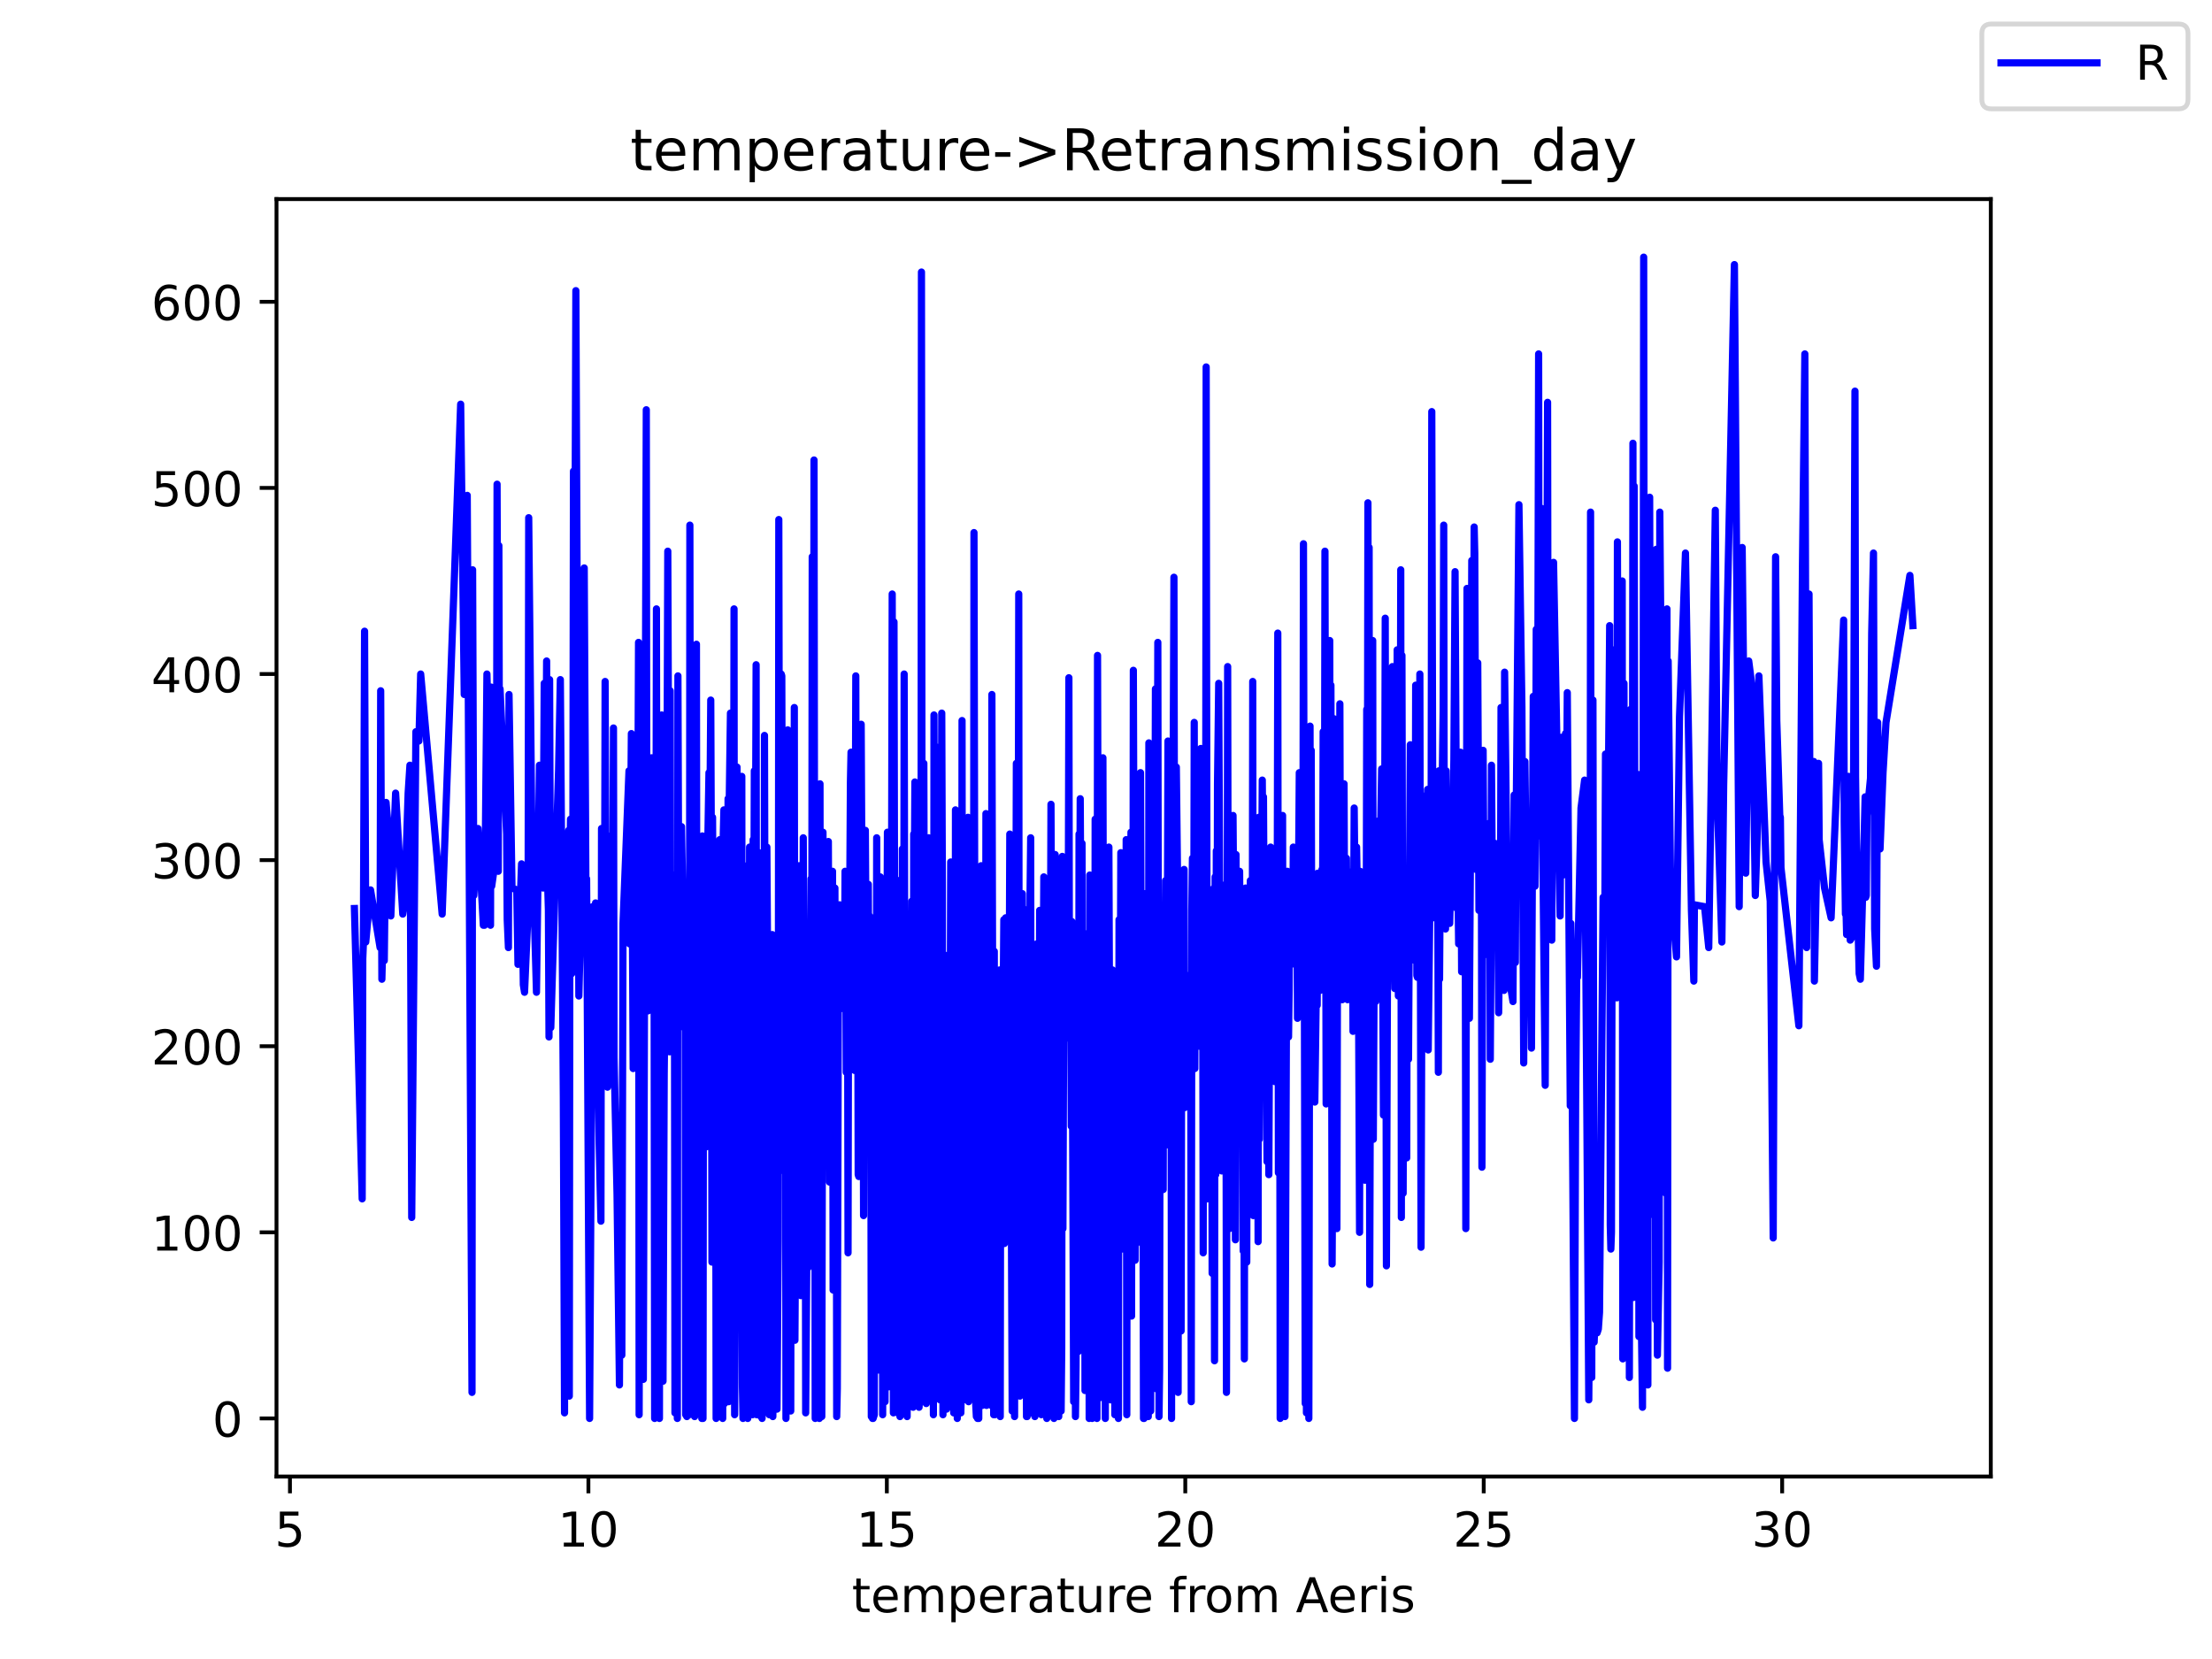 <?xml version="1.0" encoding="utf-8" standalone="no"?>
<!DOCTYPE svg PUBLIC "-//W3C//DTD SVG 1.1//EN"
  "http://www.w3.org/Graphics/SVG/1.1/DTD/svg11.dtd">
<!-- Created with matplotlib (https://matplotlib.org/) -->
<svg height="345.6pt" version="1.1" viewBox="0 0 460.8 345.6" width="460.8pt" xmlns="http://www.w3.org/2000/svg" xmlns:xlink="http://www.w3.org/1999/xlink">
 <defs>
  <style type="text/css">*{stroke-linecap:butt;stroke-linejoin:round;}</style>
 </defs>
 <g id="figure_1">
  <g id="patch_1">
   <path d="M 0 345.6 
L 460.8 345.6 
L 460.8 0 
L 0 0 
z
" style="fill:#ffffff;"/>
  </g>
  <g id="axes_1">
   <g id="patch_2">
    <path d="M 57.6 307.584 
L 414.72 307.584 
L 414.72 41.472 
L 57.6 41.472 
z
" style="fill:#ffffff;"/>
   </g>
   <g id="matplotlib.axis_1">
    <g id="xtick_1">
     <g id="line2d_1">
      <defs>
       <path d="M 0 0 
L 0 3.5 
" id="m88b4762e84" style="stroke:#000000;stroke-width:0.8;"/>
      </defs>
      <g>
       <use style="stroke:#000000;stroke-width:0.8;" x="60.404" xlink:href="#m88b4762e84" y="307.584"/>
      </g>
     </g>
     <g id="text_1">
      <!-- 5 -->
      <g transform="translate(57.223 322.182)scale(0.1 -0.1)">
       <defs>
        <path d="M 10.797 72.906 
L 49.516 72.906 
L 49.516 64.594 
L 19.828 64.594 
L 19.828 46.734 
Q 21.969 47.469 24.109 47.828 
Q 26.266 48.188 28.422 48.188 
Q 40.625 48.188 47.75 41.5 
Q 54.891 34.812 54.891 23.391 
Q 54.891 11.625 47.562 5.094 
Q 40.234 -1.422 26.906 -1.422 
Q 22.312 -1.422 17.547 -0.641 
Q 12.797 0.141 7.719 1.703 
L 7.719 11.625 
Q 12.109 9.234 16.797 8.062 
Q 21.484 6.891 26.703 6.891 
Q 35.156 6.891 40.078 11.328 
Q 45.016 15.766 45.016 23.391 
Q 45.016 31 40.078 35.438 
Q 35.156 39.891 26.703 39.891 
Q 22.75 39.891 18.812 39.016 
Q 14.891 38.141 10.797 36.281 
z
" id="DejaVuSans-53"/>
       </defs>
       <use xlink:href="#DejaVuSans-53"/>
      </g>
     </g>
    </g>
    <g id="xtick_2">
     <g id="line2d_2">
      <g>
       <use style="stroke:#000000;stroke-width:0.8;" x="122.574" xlink:href="#m88b4762e84" y="307.584"/>
      </g>
     </g>
     <g id="text_2">
      <!-- 10 -->
      <g transform="translate(116.212 322.182)scale(0.1 -0.1)">
       <defs>
        <path d="M 12.406 8.297 
L 28.516 8.297 
L 28.516 63.922 
L 10.984 60.406 
L 10.984 69.391 
L 28.422 72.906 
L 38.281 72.906 
L 38.281 8.297 
L 54.391 8.297 
L 54.391 0 
L 12.406 0 
z
" id="DejaVuSans-49"/>
        <path d="M 31.781 66.406 
Q 24.172 66.406 20.328 58.906 
Q 16.5 51.422 16.5 36.375 
Q 16.5 21.391 20.328 13.891 
Q 24.172 6.391 31.781 6.391 
Q 39.453 6.391 43.281 13.891 
Q 47.125 21.391 47.125 36.375 
Q 47.125 51.422 43.281 58.906 
Q 39.453 66.406 31.781 66.406 
z
M 31.781 74.219 
Q 44.047 74.219 50.516 64.516 
Q 56.984 54.828 56.984 36.375 
Q 56.984 17.969 50.516 8.266 
Q 44.047 -1.422 31.781 -1.422 
Q 19.531 -1.422 13.062 8.266 
Q 6.594 17.969 6.594 36.375 
Q 6.594 54.828 13.062 64.516 
Q 19.531 74.219 31.781 74.219 
z
" id="DejaVuSans-48"/>
       </defs>
       <use xlink:href="#DejaVuSans-49"/>
       <use x="63.623" xlink:href="#DejaVuSans-48"/>
      </g>
     </g>
    </g>
    <g id="xtick_3">
     <g id="line2d_3">
      <g>
       <use style="stroke:#000000;stroke-width:0.8;" x="184.745" xlink:href="#m88b4762e84" y="307.584"/>
      </g>
     </g>
     <g id="text_3">
      <!-- 15 -->
      <g transform="translate(178.382 322.182)scale(0.1 -0.1)">
       <use xlink:href="#DejaVuSans-49"/>
       <use x="63.623" xlink:href="#DejaVuSans-53"/>
      </g>
     </g>
    </g>
    <g id="xtick_4">
     <g id="line2d_4">
      <g>
       <use style="stroke:#000000;stroke-width:0.8;" x="246.916" xlink:href="#m88b4762e84" y="307.584"/>
      </g>
     </g>
     <g id="text_4">
      <!-- 20 -->
      <g transform="translate(240.553 322.182)scale(0.1 -0.1)">
       <defs>
        <path d="M 19.188 8.297 
L 53.609 8.297 
L 53.609 0 
L 7.328 0 
L 7.328 8.297 
Q 12.938 14.109 22.625 23.891 
Q 32.328 33.688 34.812 36.531 
Q 39.547 41.844 41.422 45.531 
Q 43.312 49.219 43.312 52.781 
Q 43.312 58.594 39.234 62.25 
Q 35.156 65.922 28.609 65.922 
Q 23.969 65.922 18.812 64.312 
Q 13.672 62.703 7.812 59.422 
L 7.812 69.391 
Q 13.766 71.781 18.938 73 
Q 24.125 74.219 28.422 74.219 
Q 39.75 74.219 46.484 68.547 
Q 53.219 62.891 53.219 53.422 
Q 53.219 48.922 51.531 44.891 
Q 49.859 40.875 45.406 35.406 
Q 44.188 33.984 37.641 27.219 
Q 31.109 20.453 19.188 8.297 
z
" id="DejaVuSans-50"/>
       </defs>
       <use xlink:href="#DejaVuSans-50"/>
       <use x="63.623" xlink:href="#DejaVuSans-48"/>
      </g>
     </g>
    </g>
    <g id="xtick_5">
     <g id="line2d_5">
      <g>
       <use style="stroke:#000000;stroke-width:0.8;" x="309.086" xlink:href="#m88b4762e84" y="307.584"/>
      </g>
     </g>
     <g id="text_5">
      <!-- 25 -->
      <g transform="translate(302.724 322.182)scale(0.1 -0.1)">
       <use xlink:href="#DejaVuSans-50"/>
       <use x="63.623" xlink:href="#DejaVuSans-53"/>
      </g>
     </g>
    </g>
    <g id="xtick_6">
     <g id="line2d_6">
      <g>
       <use style="stroke:#000000;stroke-width:0.8;" x="371.257" xlink:href="#m88b4762e84" y="307.584"/>
      </g>
     </g>
     <g id="text_6">
      <!-- 30 -->
      <g transform="translate(364.894 322.182)scale(0.1 -0.1)">
       <defs>
        <path d="M 40.578 39.312 
Q 47.656 37.797 51.625 33 
Q 55.609 28.219 55.609 21.188 
Q 55.609 10.406 48.188 4.484 
Q 40.766 -1.422 27.094 -1.422 
Q 22.516 -1.422 17.656 -0.516 
Q 12.797 0.391 7.625 2.203 
L 7.625 11.719 
Q 11.719 9.328 16.594 8.109 
Q 21.484 6.891 26.812 6.891 
Q 36.078 6.891 40.938 10.547 
Q 45.797 14.203 45.797 21.188 
Q 45.797 27.641 41.281 31.266 
Q 36.766 34.906 28.719 34.906 
L 20.219 34.906 
L 20.219 43.016 
L 29.109 43.016 
Q 36.375 43.016 40.234 45.922 
Q 44.094 48.828 44.094 54.297 
Q 44.094 59.906 40.109 62.906 
Q 36.141 65.922 28.719 65.922 
Q 24.656 65.922 20.016 65.031 
Q 15.375 64.156 9.812 62.312 
L 9.812 71.094 
Q 15.438 72.656 20.344 73.438 
Q 25.25 74.219 29.594 74.219 
Q 40.828 74.219 47.359 69.109 
Q 53.906 64.016 53.906 55.328 
Q 53.906 49.266 50.438 45.094 
Q 46.969 40.922 40.578 39.312 
z
" id="DejaVuSans-51"/>
       </defs>
       <use xlink:href="#DejaVuSans-51"/>
       <use x="63.623" xlink:href="#DejaVuSans-48"/>
      </g>
     </g>
    </g>
    <g id="text_7">
     <!-- temperature from Aeris -->
     <g transform="translate(177.465 335.861)scale(0.1 -0.1)">
      <defs>
       <path d="M 18.312 70.219 
L 18.312 54.688 
L 36.812 54.688 
L 36.812 47.703 
L 18.312 47.703 
L 18.312 18.016 
Q 18.312 11.328 20.141 9.422 
Q 21.969 7.516 27.594 7.516 
L 36.812 7.516 
L 36.812 0 
L 27.594 0 
Q 17.188 0 13.234 3.875 
Q 9.281 7.766 9.281 18.016 
L 9.281 47.703 
L 2.688 47.703 
L 2.688 54.688 
L 9.281 54.688 
L 9.281 70.219 
z
" id="DejaVuSans-116"/>
       <path d="M 56.203 29.594 
L 56.203 25.203 
L 14.891 25.203 
Q 15.484 15.922 20.484 11.062 
Q 25.484 6.203 34.422 6.203 
Q 39.594 6.203 44.453 7.469 
Q 49.312 8.734 54.109 11.281 
L 54.109 2.781 
Q 49.266 0.734 44.188 -0.344 
Q 39.109 -1.422 33.891 -1.422 
Q 20.797 -1.422 13.156 6.188 
Q 5.516 13.812 5.516 26.812 
Q 5.516 40.234 12.766 48.109 
Q 20.016 56 32.328 56 
Q 43.359 56 49.781 48.891 
Q 56.203 41.797 56.203 29.594 
z
M 47.219 32.234 
Q 47.125 39.594 43.094 43.984 
Q 39.062 48.391 32.422 48.391 
Q 24.906 48.391 20.391 44.141 
Q 15.875 39.891 15.188 32.172 
z
" id="DejaVuSans-101"/>
       <path d="M 52 44.188 
Q 55.375 50.25 60.062 53.125 
Q 64.75 56 71.094 56 
Q 79.641 56 84.281 50.016 
Q 88.922 44.047 88.922 33.016 
L 88.922 0 
L 79.891 0 
L 79.891 32.719 
Q 79.891 40.578 77.094 44.375 
Q 74.312 48.188 68.609 48.188 
Q 61.625 48.188 57.562 43.547 
Q 53.516 38.922 53.516 30.906 
L 53.516 0 
L 44.484 0 
L 44.484 32.719 
Q 44.484 40.625 41.703 44.406 
Q 38.922 48.188 33.109 48.188 
Q 26.219 48.188 22.156 43.531 
Q 18.109 38.875 18.109 30.906 
L 18.109 0 
L 9.078 0 
L 9.078 54.688 
L 18.109 54.688 
L 18.109 46.188 
Q 21.188 51.219 25.484 53.609 
Q 29.781 56 35.688 56 
Q 41.656 56 45.828 52.969 
Q 50 49.953 52 44.188 
z
" id="DejaVuSans-109"/>
       <path d="M 18.109 8.203 
L 18.109 -20.797 
L 9.078 -20.797 
L 9.078 54.688 
L 18.109 54.688 
L 18.109 46.391 
Q 20.953 51.266 25.266 53.625 
Q 29.594 56 35.594 56 
Q 45.562 56 51.781 48.094 
Q 58.016 40.188 58.016 27.297 
Q 58.016 14.406 51.781 6.484 
Q 45.562 -1.422 35.594 -1.422 
Q 29.594 -1.422 25.266 0.953 
Q 20.953 3.328 18.109 8.203 
z
M 48.688 27.297 
Q 48.688 37.203 44.609 42.844 
Q 40.531 48.484 33.406 48.484 
Q 26.266 48.484 22.188 42.844 
Q 18.109 37.203 18.109 27.297 
Q 18.109 17.391 22.188 11.75 
Q 26.266 6.109 33.406 6.109 
Q 40.531 6.109 44.609 11.75 
Q 48.688 17.391 48.688 27.297 
z
" id="DejaVuSans-112"/>
       <path d="M 41.109 46.297 
Q 39.594 47.172 37.812 47.578 
Q 36.031 48 33.891 48 
Q 26.266 48 22.188 43.047 
Q 18.109 38.094 18.109 28.812 
L 18.109 0 
L 9.078 0 
L 9.078 54.688 
L 18.109 54.688 
L 18.109 46.188 
Q 20.953 51.172 25.484 53.578 
Q 30.031 56 36.531 56 
Q 37.453 56 38.578 55.875 
Q 39.703 55.766 41.062 55.516 
z
" id="DejaVuSans-114"/>
       <path d="M 34.281 27.484 
Q 23.391 27.484 19.188 25 
Q 14.984 22.516 14.984 16.5 
Q 14.984 11.719 18.141 8.906 
Q 21.297 6.109 26.703 6.109 
Q 34.188 6.109 38.703 11.406 
Q 43.219 16.703 43.219 25.484 
L 43.219 27.484 
z
M 52.203 31.203 
L 52.203 0 
L 43.219 0 
L 43.219 8.297 
Q 40.141 3.328 35.547 0.953 
Q 30.953 -1.422 24.312 -1.422 
Q 15.922 -1.422 10.953 3.297 
Q 6 8.016 6 15.922 
Q 6 25.141 12.172 29.828 
Q 18.359 34.516 30.609 34.516 
L 43.219 34.516 
L 43.219 35.406 
Q 43.219 41.609 39.141 45 
Q 35.062 48.391 27.688 48.391 
Q 23 48.391 18.547 47.266 
Q 14.109 46.141 10.016 43.891 
L 10.016 52.203 
Q 14.938 54.109 19.578 55.047 
Q 24.219 56 28.609 56 
Q 40.484 56 46.344 49.844 
Q 52.203 43.703 52.203 31.203 
z
" id="DejaVuSans-97"/>
       <path d="M 8.5 21.578 
L 8.5 54.688 
L 17.484 54.688 
L 17.484 21.922 
Q 17.484 14.156 20.5 10.266 
Q 23.531 6.391 29.594 6.391 
Q 36.859 6.391 41.078 11.031 
Q 45.312 15.672 45.312 23.688 
L 45.312 54.688 
L 54.297 54.688 
L 54.297 0 
L 45.312 0 
L 45.312 8.406 
Q 42.047 3.422 37.719 1 
Q 33.406 -1.422 27.688 -1.422 
Q 18.266 -1.422 13.375 4.438 
Q 8.5 10.297 8.5 21.578 
z
M 31.109 56 
z
" id="DejaVuSans-117"/>
       <path id="DejaVuSans-32"/>
       <path d="M 37.109 75.984 
L 37.109 68.5 
L 28.516 68.5 
Q 23.688 68.5 21.797 66.547 
Q 19.922 64.594 19.922 59.516 
L 19.922 54.688 
L 34.719 54.688 
L 34.719 47.703 
L 19.922 47.703 
L 19.922 0 
L 10.891 0 
L 10.891 47.703 
L 2.297 47.703 
L 2.297 54.688 
L 10.891 54.688 
L 10.891 58.5 
Q 10.891 67.625 15.141 71.797 
Q 19.391 75.984 28.609 75.984 
z
" id="DejaVuSans-102"/>
       <path d="M 30.609 48.391 
Q 23.391 48.391 19.188 42.75 
Q 14.984 37.109 14.984 27.297 
Q 14.984 17.484 19.156 11.844 
Q 23.344 6.203 30.609 6.203 
Q 37.797 6.203 41.984 11.859 
Q 46.188 17.531 46.188 27.297 
Q 46.188 37.016 41.984 42.703 
Q 37.797 48.391 30.609 48.391 
z
M 30.609 56 
Q 42.328 56 49.016 48.375 
Q 55.719 40.766 55.719 27.297 
Q 55.719 13.875 49.016 6.219 
Q 42.328 -1.422 30.609 -1.422 
Q 18.844 -1.422 12.172 6.219 
Q 5.516 13.875 5.516 27.297 
Q 5.516 40.766 12.172 48.375 
Q 18.844 56 30.609 56 
z
" id="DejaVuSans-111"/>
       <path d="M 34.188 63.188 
L 20.797 26.906 
L 47.609 26.906 
z
M 28.609 72.906 
L 39.797 72.906 
L 67.578 0 
L 57.328 0 
L 50.688 18.703 
L 17.828 18.703 
L 11.188 0 
L 0.781 0 
z
" id="DejaVuSans-65"/>
       <path d="M 9.422 54.688 
L 18.406 54.688 
L 18.406 0 
L 9.422 0 
z
M 9.422 75.984 
L 18.406 75.984 
L 18.406 64.594 
L 9.422 64.594 
z
" id="DejaVuSans-105"/>
       <path d="M 44.281 53.078 
L 44.281 44.578 
Q 40.484 46.531 36.375 47.5 
Q 32.281 48.484 27.875 48.484 
Q 21.188 48.484 17.844 46.438 
Q 14.5 44.391 14.5 40.281 
Q 14.5 37.156 16.891 35.375 
Q 19.281 33.594 26.516 31.984 
L 29.594 31.297 
Q 39.156 29.25 43.188 25.516 
Q 47.219 21.781 47.219 15.094 
Q 47.219 7.469 41.188 3.016 
Q 35.156 -1.422 24.609 -1.422 
Q 20.219 -1.422 15.453 -0.562 
Q 10.688 0.297 5.422 2 
L 5.422 11.281 
Q 10.406 8.688 15.234 7.391 
Q 20.062 6.109 24.812 6.109 
Q 31.156 6.109 34.562 8.281 
Q 37.984 10.453 37.984 14.406 
Q 37.984 18.062 35.516 20.016 
Q 33.062 21.969 24.703 23.781 
L 21.578 24.516 
Q 13.234 26.266 9.516 29.906 
Q 5.812 33.547 5.812 39.891 
Q 5.812 47.609 11.281 51.797 
Q 16.75 56 26.812 56 
Q 31.781 56 36.172 55.266 
Q 40.578 54.547 44.281 53.078 
z
" id="DejaVuSans-115"/>
      </defs>
      <use xlink:href="#DejaVuSans-116"/>
      <use x="39.209" xlink:href="#DejaVuSans-101"/>
      <use x="100.732" xlink:href="#DejaVuSans-109"/>
      <use x="198.145" xlink:href="#DejaVuSans-112"/>
      <use x="261.621" xlink:href="#DejaVuSans-101"/>
      <use x="323.145" xlink:href="#DejaVuSans-114"/>
      <use x="364.258" xlink:href="#DejaVuSans-97"/>
      <use x="425.537" xlink:href="#DejaVuSans-116"/>
      <use x="464.746" xlink:href="#DejaVuSans-117"/>
      <use x="528.125" xlink:href="#DejaVuSans-114"/>
      <use x="566.988" xlink:href="#DejaVuSans-101"/>
      <use x="628.512" xlink:href="#DejaVuSans-32"/>
      <use x="660.299" xlink:href="#DejaVuSans-102"/>
      <use x="695.504" xlink:href="#DejaVuSans-114"/>
      <use x="734.367" xlink:href="#DejaVuSans-111"/>
      <use x="795.549" xlink:href="#DejaVuSans-109"/>
      <use x="892.961" xlink:href="#DejaVuSans-32"/>
      <use x="924.748" xlink:href="#DejaVuSans-65"/>
      <use x="991.406" xlink:href="#DejaVuSans-101"/>
      <use x="1052.93" xlink:href="#DejaVuSans-114"/>
      <use x="1094.043" xlink:href="#DejaVuSans-105"/>
      <use x="1121.826" xlink:href="#DejaVuSans-115"/>
     </g>
    </g>
   </g>
   <g id="matplotlib.axis_2">
    <g id="ytick_1">
     <g id="line2d_7">
      <defs>
       <path d="M 0 0 
L -3.5 0 
" id="m9ae16ee95c" style="stroke:#000000;stroke-width:0.8;"/>
      </defs>
      <g>
       <use style="stroke:#000000;stroke-width:0.8;" x="57.6" xlink:href="#m9ae16ee95c" y="295.488"/>
      </g>
     </g>
     <g id="text_8">
      <!-- 0 -->
      <g transform="translate(44.237 299.287)scale(0.1 -0.1)">
       <use xlink:href="#DejaVuSans-48"/>
      </g>
     </g>
    </g>
    <g id="ytick_2">
     <g id="line2d_8">
      <g>
       <use style="stroke:#000000;stroke-width:0.8;" x="57.6" xlink:href="#m9ae16ee95c" y="256.719"/>
      </g>
     </g>
     <g id="text_9">
      <!-- 100 -->
      <g transform="translate(31.512 260.518)scale(0.1 -0.1)">
       <use xlink:href="#DejaVuSans-49"/>
       <use x="63.623" xlink:href="#DejaVuSans-48"/>
       <use x="127.246" xlink:href="#DejaVuSans-48"/>
      </g>
     </g>
    </g>
    <g id="ytick_3">
     <g id="line2d_9">
      <g>
       <use style="stroke:#000000;stroke-width:0.8;" x="57.6" xlink:href="#m9ae16ee95c" y="217.95"/>
      </g>
     </g>
     <g id="text_10">
      <!-- 200 -->
      <g transform="translate(31.512 221.749)scale(0.1 -0.1)">
       <use xlink:href="#DejaVuSans-50"/>
       <use x="63.623" xlink:href="#DejaVuSans-48"/>
       <use x="127.246" xlink:href="#DejaVuSans-48"/>
      </g>
     </g>
    </g>
    <g id="ytick_4">
     <g id="line2d_10">
      <g>
       <use style="stroke:#000000;stroke-width:0.8;" x="57.6" xlink:href="#m9ae16ee95c" y="179.18"/>
      </g>
     </g>
     <g id="text_11">
      <!-- 300 -->
      <g transform="translate(31.512 182.98)scale(0.1 -0.1)">
       <use xlink:href="#DejaVuSans-51"/>
       <use x="63.623" xlink:href="#DejaVuSans-48"/>
       <use x="127.246" xlink:href="#DejaVuSans-48"/>
      </g>
     </g>
    </g>
    <g id="ytick_5">
     <g id="line2d_11">
      <g>
       <use style="stroke:#000000;stroke-width:0.8;" x="57.6" xlink:href="#m9ae16ee95c" y="140.411"/>
      </g>
     </g>
     <g id="text_12">
      <!-- 400 -->
      <g transform="translate(31.512 144.21)scale(0.1 -0.1)">
       <defs>
        <path d="M 37.797 64.312 
L 12.891 25.391 
L 37.797 25.391 
z
M 35.203 72.906 
L 47.609 72.906 
L 47.609 25.391 
L 58.016 25.391 
L 58.016 17.188 
L 47.609 17.188 
L 47.609 0 
L 37.797 0 
L 37.797 17.188 
L 4.891 17.188 
L 4.891 26.703 
z
" id="DejaVuSans-52"/>
       </defs>
       <use xlink:href="#DejaVuSans-52"/>
       <use x="63.623" xlink:href="#DejaVuSans-48"/>
       <use x="127.246" xlink:href="#DejaVuSans-48"/>
      </g>
     </g>
    </g>
    <g id="ytick_6">
     <g id="line2d_12">
      <g>
       <use style="stroke:#000000;stroke-width:0.8;" x="57.6" xlink:href="#m9ae16ee95c" y="101.642"/>
      </g>
     </g>
     <g id="text_13">
      <!-- 500 -->
      <g transform="translate(31.512 105.441)scale(0.1 -0.1)">
       <use xlink:href="#DejaVuSans-53"/>
       <use x="63.623" xlink:href="#DejaVuSans-48"/>
       <use x="127.246" xlink:href="#DejaVuSans-48"/>
      </g>
     </g>
    </g>
    <g id="ytick_7">
     <g id="line2d_13">
      <g>
       <use style="stroke:#000000;stroke-width:0.8;" x="57.6" xlink:href="#m9ae16ee95c" y="62.873"/>
      </g>
     </g>
     <g id="text_14">
      <!-- 600 -->
      <g transform="translate(31.512 66.672)scale(0.1 -0.1)">
       <defs>
        <path d="M 33.016 40.375 
Q 26.375 40.375 22.484 35.828 
Q 18.609 31.297 18.609 23.391 
Q 18.609 15.531 22.484 10.953 
Q 26.375 6.391 33.016 6.391 
Q 39.656 6.391 43.531 10.953 
Q 47.406 15.531 47.406 23.391 
Q 47.406 31.297 43.531 35.828 
Q 39.656 40.375 33.016 40.375 
z
M 52.594 71.297 
L 52.594 62.312 
Q 48.875 64.062 45.094 64.984 
Q 41.312 65.922 37.594 65.922 
Q 27.828 65.922 22.672 59.328 
Q 17.531 52.734 16.797 39.406 
Q 19.672 43.656 24.016 45.922 
Q 28.375 48.188 33.594 48.188 
Q 44.578 48.188 50.953 41.516 
Q 57.328 34.859 57.328 23.391 
Q 57.328 12.156 50.688 5.359 
Q 44.047 -1.422 33.016 -1.422 
Q 20.359 -1.422 13.672 8.266 
Q 6.984 17.969 6.984 36.375 
Q 6.984 53.656 15.188 63.938 
Q 23.391 74.219 37.203 74.219 
Q 40.922 74.219 44.703 73.484 
Q 48.484 72.75 52.594 71.297 
z
" id="DejaVuSans-54"/>
       </defs>
       <use xlink:href="#DejaVuSans-54"/>
       <use x="63.623" xlink:href="#DejaVuSans-48"/>
       <use x="127.246" xlink:href="#DejaVuSans-48"/>
      </g>
     </g>
    </g>
   </g>
   <g id="line2d_14">
    <path clip-path="url(#p977fa1e9b2)" d="M 73.833 189.26 
L 75.449 249.74 
L 75.574 199.728 
L 75.698 196.626 
L 75.947 131.494 
L 76.195 196.239 
L 77.19 185.383 
L 79.179 197.402 
L 79.304 143.9 
L 79.552 203.993 
L 79.925 188.873 
L 80.05 200.116 
L 80.423 167.162 
L 80.796 171.426 
L 81.418 190.811 
L 82.412 165.223 
L 83.904 190.423 
L 84.277 188.097 
L 85.023 165.223 
L 85.396 159.408 
L 85.769 253.617 
L 86.64 152.43 
L 87.262 154.368 
L 87.635 140.411 
L 92.111 190.423 
L 95.965 84.196 
L 96.711 144.676 
L 97.333 103.193 
L 98.328 290.06 
L 98.452 118.7 
L 98.701 186.546 
L 99.571 172.59 
L 100.69 192.75 
L 100.939 192.75 
L 101.436 140.411 
L 102.058 164.448 
L 102.182 192.75 
L 102.307 143.125 
L 102.431 184.608 
L 103.426 177.63 
L 103.55 100.866 
L 103.799 181.506 
L 103.923 113.66 
L 104.048 165.223 
L 104.172 143.513 
L 105.54 173.753 
L 105.664 191.586 
L 105.913 197.402 
L 106.037 144.676 
L 106.659 184.996 
L 107.653 185.383 
L 107.902 200.891 
L 108.648 179.956 
L 109.021 205.156 
L 109.27 206.706 
L 110.016 189.648 
L 110.14 107.845 
L 110.762 171.039 
L 111.757 206.706 
L 112.378 159.408 
L 112.503 164.836 
L 113.125 184.996 
L 113.373 142.35 
L 113.622 178.017 
L 113.871 137.697 
L 113.995 184.996 
L 114.119 185.383 
L 114.244 189.648 
L 114.368 216.011 
L 114.492 141.574 
L 114.741 214.073 
L 116.357 160.571 
L 116.73 141.574 
L 117.352 228.417 
L 117.601 294.325 
L 117.725 173.753 
L 118.098 212.522 
L 118.471 172.977 
L 118.596 290.836 
L 118.72 178.793 
L 118.844 170.651 
L 118.969 181.119 
L 119.093 202.83 
L 119.342 172.977 
L 119.466 98.153 
L 119.59 171.814 
L 119.963 60.546 
L 120.585 207.482 
L 120.834 197.402 
L 121.207 135.371 
L 121.58 175.691 
L 121.704 118.313 
L 122.077 188.873 
L 122.201 183.057 
L 122.823 295.488 
L 123.445 188.873 
L 123.693 200.891 
L 123.818 228.805 
L 123.942 191.199 
L 124.067 188.097 
L 124.813 238.11 
L 125.186 254.393 
L 125.31 172.59 
L 125.932 198.177 
L 126.056 141.962 
L 126.305 206.706 
L 126.553 226.479 
L 126.678 174.14 
L 127.299 197.402 
L 127.548 224.153 
L 127.797 151.654 
L 127.921 220.276 
L 128.543 248.965 
L 129.04 288.51 
L 129.289 232.294 
L 129.538 282.306 
L 129.786 192.362 
L 131.03 160.571 
L 131.154 196.626 
L 131.527 152.817 
L 131.9 222.602 
L 132.024 210.196 
L 132.77 193.137 
L 133.019 133.82 
L 133.143 294.713 
L 133.516 136.922 
L 134.014 287.346 
L 134.636 85.359 
L 134.76 191.586 
L 135.009 210.583 
L 135.755 157.857 
L 136.252 193.913 
L 136.376 295.488 
L 136.501 264.473 
L 136.749 126.842 
L 136.874 210.583 
L 136.998 168.325 
L 137.371 295.488 
L 137.495 183.057 
L 137.62 210.971 
L 137.868 148.94 
L 137.993 195.463 
L 138.117 287.734 
L 138.366 223.765 
L 138.614 199.728 
L 138.987 151.654 
L 139.112 114.823 
L 139.485 219.113 
L 139.609 143.9 
L 139.733 214.073 
L 139.858 186.934 
L 139.982 188.097 
L 140.107 198.953 
L 140.48 182.282 
L 140.604 294.325 
L 140.853 211.746 
L 141.101 295.488 
L 141.226 140.799 
L 141.35 177.242 
L 141.972 172.202 
L 142.345 193.913 
L 142.469 214.073 
L 142.718 195.463 
L 142.842 294.713 
L 143.091 295.1 
L 143.215 203.993 
L 143.339 216.786 
L 143.464 186.934 
L 143.588 294.713 
L 143.712 109.396 
L 143.961 292.774 
L 144.21 190.811 
L 144.334 247.802 
L 144.583 195.076 
L 144.707 295.1 
L 145.08 134.208 
L 145.205 260.208 
L 145.453 193.913 
L 145.951 183.833 
L 146.075 174.528 
L 146.199 295.488 
L 146.324 174.14 
L 146.448 295.488 
L 146.572 189.648 
L 146.697 210.583 
L 146.945 176.854 
L 147.194 238.885 
L 147.318 183.445 
L 147.691 160.959 
L 147.816 179.18 
L 148.064 145.839 
L 148.189 178.017 
L 148.313 262.922 
L 148.437 170.263 
L 148.562 194.688 
L 148.686 184.996 
L 148.81 190.036 
L 149.059 208.645 
L 149.183 295.488 
L 149.308 210.583 
L 149.432 216.786 
L 149.681 194.3 
L 149.805 228.03 
L 149.929 174.916 
L 150.178 293.55 
L 150.302 193.913 
L 150.551 295.488 
L 150.676 173.753 
L 150.8 168.713 
L 150.924 292.386 
L 151.422 183.833 
L 151.546 208.645 
L 151.67 166.386 
L 151.795 291.999 
L 151.919 166.386 
L 152.168 148.553 
L 152.292 186.934 
L 152.541 200.116 
L 152.789 197.402 
L 152.914 126.842 
L 153.038 294.713 
L 153.162 273.777 
L 153.287 207.094 
L 153.535 159.796 
L 153.784 204.38 
L 153.908 174.528 
L 154.033 205.156 
L 154.281 176.466 
L 154.53 161.734 
L 154.654 288.51 
L 154.779 295.488 
L 155.027 294.713 
L 155.276 204.38 
L 155.4 188.873 
L 155.525 290.06 
L 155.649 180.343 
L 155.773 295.488 
L 155.898 185.383 
L 156.022 272.226 
L 156.147 176.466 
L 156.271 209.033 
L 156.395 189.26 
L 156.768 294.713 
L 156.893 174.916 
L 157.017 200.503 
L 157.141 160.571 
L 157.266 211.746 
L 157.514 138.473 
L 157.639 294.713 
L 157.763 219.888 
L 157.887 233.07 
L 158.012 292.386 
L 158.136 177.63 
L 158.385 205.543 
L 158.509 295.1 
L 158.633 198.953 
L 158.758 295.488 
L 158.882 206.319 
L 159.006 294.325 
L 159.131 293.162 
L 159.255 153.205 
L 159.379 205.931 
L 159.504 179.18 
L 159.628 183.445 
L 159.752 176.466 
L 159.877 195.463 
L 160.001 197.014 
L 160.25 294.713 
L 160.374 274.553 
L 160.623 294.713 
L 160.747 265.636 
L 160.871 194.688 
L 160.996 295.1 
L 161.12 283.857 
L 161.369 208.257 
L 161.866 293.55 
L 162.115 258.657 
L 162.239 108.233 
L 162.488 243.925 
L 162.737 140.411 
L 162.861 140.799 
L 162.985 188.097 
L 163.11 186.159 
L 163.234 192.362 
L 163.358 177.63 
L 163.483 184.608 
L 163.607 200.116 
L 163.731 295.488 
L 163.856 281.919 
L 164.104 152.042 
L 164.229 185.771 
L 164.353 189.26 
L 164.477 185.383 
L 164.726 293.937 
L 164.85 204.38 
L 164.975 254.005 
L 165.099 166.386 
L 165.348 232.682 
L 165.472 147.39 
L 165.596 279.205 
L 165.721 258.27 
L 165.845 210.196 
L 165.969 258.27 
L 166.094 184.22 
L 166.218 188.097 
L 166.342 201.666 
L 166.467 180.343 
L 166.716 226.091 
L 166.84 269.9 
L 166.964 256.719 
L 167.089 196.239 
L 167.213 239.66 
L 167.337 174.528 
L 167.462 209.033 
L 167.71 199.728 
L 167.835 294.325 
L 168.208 244.7 
L 168.332 264.085 
L 168.456 206.706 
L 168.581 206.319 
L 168.829 202.83 
L 168.954 183.057 
L 169.078 235.783 
L 169.202 115.986 
L 169.327 214.073 
L 169.451 188.097 
L 169.575 95.826 
L 169.824 295.488 
L 169.948 203.605 
L 170.073 216.399 
L 170.197 183.445 
L 170.321 203.217 
L 170.446 184.22 
L 170.694 295.488 
L 170.819 163.285 
L 170.943 265.636 
L 171.067 216.399 
L 171.192 295.1 
L 171.44 173.365 
L 171.689 241.599 
L 171.938 187.322 
L 172.062 223.377 
L 172.311 187.71 
L 172.435 224.54 
L 172.56 175.303 
L 172.808 246.251 
L 172.933 198.177 
L 173.057 209.808 
L 173.181 236.559 
L 173.306 228.417 
L 173.43 181.506 
L 173.554 268.737 
L 173.803 209.808 
L 173.927 184.996 
L 174.052 233.07 
L 174.176 188.485 
L 174.3 295.1 
L 174.425 289.285 
L 174.673 195.076 
L 174.798 196.626 
L 174.922 188.485 
L 175.046 210.196 
L 175.171 195.851 
L 175.295 208.645 
L 175.419 196.626 
L 175.544 199.34 
L 175.668 195.463 
L 175.917 206.706 
L 176.041 181.506 
L 176.165 190.036 
L 176.29 223.377 
L 176.414 215.623 
L 176.538 186.934 
L 176.663 260.983 
L 176.787 193.525 
L 176.911 203.605 
L 177.16 162.897 
L 177.285 156.694 
L 177.658 197.402 
L 177.782 187.322 
L 178.031 222.99 
L 178.279 140.799 
L 178.404 206.319 
L 178.652 193.913 
L 178.777 244.7 
L 178.901 245.088 
L 179.15 198.953 
L 179.274 228.805 
L 179.398 150.879 
L 179.647 200.891 
L 179.771 205.543 
L 179.896 253.23 
L 180.02 208.257 
L 180.144 211.746 
L 180.269 172.977 
L 180.393 193.913 
L 180.517 188.097 
L 180.642 193.137 
L 180.766 190.423 
L 180.89 184.22 
L 181.015 224.153 
L 181.139 190.811 
L 181.388 212.134 
L 181.512 295.1 
L 181.636 294.713 
L 181.761 295.488 
L 181.885 295.488 
L 182.134 294.713 
L 182.258 203.605 
L 182.507 253.617 
L 182.631 174.528 
L 182.756 254.78 
L 182.88 193.137 
L 183.004 285.408 
L 183.129 194.688 
L 183.253 259.433 
L 183.377 182.67 
L 183.502 187.322 
L 183.626 240.436 
L 183.75 191.199 
L 183.875 294.713 
L 183.999 189.26 
L 184.248 192.75 
L 184.372 291.999 
L 184.496 198.565 
L 184.621 229.193 
L 184.869 173.365 
L 185.118 288.897 
L 185.242 201.279 
L 185.367 200.116 
L 185.491 212.134 
L 185.74 179.568 
L 185.864 123.74 
L 186.113 294.325 
L 186.237 129.556 
L 186.486 257.106 
L 186.61 196.239 
L 186.859 240.048 
L 186.983 294.325 
L 187.107 183.445 
L 187.232 185.383 
L 187.356 197.402 
L 187.48 295.1 
L 187.605 294.325 
L 187.729 269.513 
L 187.853 294.325 
L 187.978 176.854 
L 188.227 254.78 
L 188.351 140.411 
L 188.475 202.442 
L 188.6 192.75 
L 188.724 220.276 
L 188.848 197.79 
L 188.973 295.1 
L 189.221 198.565 
L 189.346 220.663 
L 189.47 192.362 
L 189.594 292.774 
L 189.843 204.38 
L 189.967 187.71 
L 190.216 293.162 
L 190.34 173.753 
L 190.465 183.833 
L 190.589 162.897 
L 190.713 216.011 
L 190.838 214.848 
L 190.962 203.993 
L 191.086 254.005 
L 191.211 196.239 
L 191.335 207.87 
L 191.459 293.162 
L 191.584 290.836 
L 191.708 200.891 
L 191.832 255.556 
L 191.957 56.67 
L 192.081 193.525 
L 192.454 159.02 
L 192.578 211.359 
L 192.703 207.482 
L 192.827 186.546 
L 192.951 292.386 
L 193.2 196.626 
L 193.449 174.528 
L 193.698 183.445 
L 193.946 204.38 
L 194.071 179.956 
L 194.195 186.934 
L 194.319 187.322 
L 194.444 294.713 
L 194.568 148.94 
L 194.817 250.128 
L 194.941 155.531 
L 195.438 210.196 
L 195.563 206.319 
L 195.687 194.3 
L 195.811 291.611 
L 196.184 148.553 
L 196.309 184.22 
L 196.433 294.713 
L 196.682 206.706 
L 196.806 198.953 
L 196.93 276.491 
L 197.055 259.045 
L 197.179 293.55 
L 197.303 224.928 
L 197.428 293.162 
L 197.552 203.217 
L 197.676 211.359 
L 197.801 269.513 
L 198.049 179.568 
L 198.174 188.873 
L 198.422 244.7 
L 198.547 245.476 
L 198.671 294.325 
L 198.796 181.119 
L 198.92 288.897 
L 199.044 168.713 
L 199.169 197.402 
L 199.417 295.488 
L 199.542 277.266 
L 199.666 294.325 
L 199.79 182.282 
L 199.915 289.285 
L 200.039 294.325 
L 200.163 294.325 
L 200.288 288.122 
L 200.412 150.103 
L 200.536 289.673 
L 200.661 277.266 
L 200.785 209.42 
L 200.909 204.768 
L 201.034 237.722 
L 201.158 198.177 
L 201.282 291.611 
L 201.407 197.402 
L 201.531 206.706 
L 201.655 170.263 
L 201.78 291.999 
L 201.904 213.685 
L 202.028 264.473 
L 202.153 250.903 
L 202.526 200.116 
L 202.65 286.959 
L 202.774 250.128 
L 202.899 110.946 
L 203.147 235.396 
L 203.272 292.774 
L 203.396 295.1 
L 203.52 191.586 
L 203.645 295.488 
L 203.769 254.393 
L 203.893 295.488 
L 204.018 195.076 
L 204.142 226.479 
L 204.267 290.448 
L 204.391 180.343 
L 204.64 292.774 
L 204.764 237.722 
L 204.888 279.98 
L 205.013 283.082 
L 205.137 234.233 
L 205.261 284.245 
L 205.386 169.488 
L 205.51 292.774 
L 205.634 198.177 
L 205.759 228.03 
L 205.883 203.605 
L 206.007 208.257 
L 206.132 292.386 
L 206.38 190.036 
L 206.505 292.774 
L 206.629 144.676 
L 207.002 294.713 
L 207.126 198.177 
L 207.251 294.713 
L 207.375 214.46 
L 207.499 208.257 
L 207.624 294.325 
L 207.748 224.54 
L 207.872 254.393 
L 208.121 214.46 
L 208.245 202.054 
L 208.37 295.1 
L 208.494 203.993 
L 208.743 239.273 
L 209.116 191.586 
L 209.24 259.045 
L 209.364 256.331 
L 209.489 191.199 
L 209.613 216.011 
L 209.862 200.891 
L 209.986 200.116 
L 210.111 194.3 
L 210.235 207.87 
L 210.359 173.753 
L 210.857 293.937 
L 210.981 177.63 
L 211.105 283.082 
L 211.23 198.953 
L 211.354 295.1 
L 211.478 207.87 
L 211.603 203.993 
L 211.727 159.02 
L 211.976 226.866 
L 212.1 198.565 
L 212.224 123.74 
L 212.349 290.06 
L 212.473 290.836 
L 212.722 198.565 
L 212.846 239.273 
L 212.97 186.159 
L 213.095 201.666 
L 213.219 189.26 
L 213.343 190.423 
L 213.468 260.983 
L 213.592 209.033 
L 213.841 295.1 
L 213.965 295.1 
L 214.089 208.645 
L 214.338 290.448 
L 214.587 185.771 
L 214.711 174.528 
L 214.836 294.325 
L 214.96 288.51 
L 215.084 199.34 
L 215.333 292.774 
L 215.457 286.959 
L 215.582 295.1 
L 215.83 274.165 
L 215.955 196.626 
L 216.079 274.94 
L 216.203 264.86 
L 216.328 274.94 
L 216.576 189.648 
L 216.701 292.386 
L 216.825 200.891 
L 216.949 294.713 
L 217.074 191.974 
L 217.322 203.217 
L 217.447 182.67 
L 217.571 186.934 
L 217.82 208.645 
L 217.944 187.71 
L 218.068 295.488 
L 218.193 199.728 
L 218.317 228.03 
L 218.441 208.257 
L 218.69 240.823 
L 218.939 167.55 
L 219.063 198.177 
L 219.312 184.608 
L 219.436 198.565 
L 219.56 295.488 
L 219.809 178.017 
L 219.933 206.706 
L 220.058 190.811 
L 220.182 293.937 
L 220.307 197.402 
L 220.431 205.543 
L 220.555 295.1 
L 220.68 244.313 
L 220.804 271.063 
L 220.928 203.605 
L 221.053 293.937 
L 221.177 280.756 
L 221.301 178.405 
L 221.426 255.943 
L 221.674 188.097 
L 221.799 198.953 
L 221.923 187.322 
L 222.047 209.033 
L 222.172 205.543 
L 222.296 191.586 
L 222.42 199.728 
L 222.545 191.586 
L 222.669 141.186 
L 222.793 216.399 
L 222.918 198.177 
L 223.042 202.442 
L 223.166 234.62 
L 223.291 191.974 
L 223.664 291.999 
L 223.788 285.796 
L 223.912 203.605 
L 224.037 295.1 
L 224.161 284.633 
L 224.285 261.371 
L 224.41 271.451 
L 224.534 261.759 
L 224.658 281.531 
L 224.783 173.753 
L 224.907 196.239 
L 225.031 166.386 
L 225.156 190.036 
L 225.404 175.691 
L 225.529 239.66 
L 225.653 207.87 
L 225.778 227.642 
L 225.902 212.522 
L 226.026 289.673 
L 226.275 214.46 
L 226.399 214.848 
L 226.524 221.439 
L 226.772 194.3 
L 226.897 295.488 
L 227.021 182.282 
L 227.27 186.934 
L 227.518 295.488 
L 227.643 290.448 
L 227.767 271.451 
L 227.891 212.91 
L 228.016 291.611 
L 228.14 170.651 
L 228.264 288.122 
L 228.513 295.488 
L 228.637 136.534 
L 229.01 291.223 
L 229.135 205.156 
L 229.259 198.565 
L 229.383 169.488 
L 229.508 262.922 
L 229.756 157.857 
L 230.005 257.106 
L 230.129 198.953 
L 230.254 295.488 
L 230.378 200.116 
L 230.502 215.236 
L 230.627 285.02 
L 230.876 180.343 
L 231 176.466 
L 231.124 209.033 
L 231.249 202.442 
L 231.373 291.611 
L 231.497 217.562 
L 231.622 213.685 
L 231.746 202.054 
L 231.87 207.87 
L 231.995 203.993 
L 232.243 294.713 
L 232.368 290.836 
L 232.492 290.836 
L 232.616 294.713 
L 232.741 283.857 
L 232.865 208.257 
L 232.989 295.488 
L 233.114 191.586 
L 233.362 213.685 
L 233.487 177.63 
L 233.735 260.208 
L 233.984 196.239 
L 234.233 200.891 
L 234.481 224.54 
L 234.606 174.916 
L 234.73 294.713 
L 234.854 202.83 
L 234.979 196.239 
L 235.103 264.86 
L 235.227 188.873 
L 235.476 222.99 
L 235.6 173.365 
L 235.725 274.165 
L 235.849 186.159 
L 235.973 235.783 
L 236.098 139.636 
L 236.471 262.534 
L 236.595 184.22 
L 236.72 259.045 
L 236.844 191.586 
L 237.093 218.725 
L 237.341 167.55 
L 237.466 203.605 
L 237.59 160.959 
L 237.714 196.626 
L 237.839 194.3 
L 237.963 255.168 
L 238.087 240.436 
L 238.212 295.488 
L 238.336 295.488 
L 238.46 293.55 
L 238.585 186.159 
L 238.709 294.325 
L 238.833 186.934 
L 239.206 295.1 
L 239.331 154.756 
L 239.455 156.306 
L 239.704 293.937 
L 239.828 178.017 
L 239.952 194.3 
L 240.077 190.423 
L 240.201 265.636 
L 240.325 199.728 
L 240.45 229.193 
L 240.698 143.513 
L 240.823 289.285 
L 241.196 133.82 
L 241.444 295.1 
L 241.569 285.408 
L 241.693 192.75 
L 241.942 223.765 
L 242.066 235.008 
L 242.191 219.888 
L 242.315 247.802 
L 242.439 189.26 
L 242.564 218.725 
L 242.812 183.445 
L 242.937 196.626 
L 243.061 238.497 
L 243.31 154.368 
L 243.434 176.854 
L 243.558 231.906 
L 243.683 166.386 
L 243.807 173.365 
L 243.931 197.014 
L 244.056 295.488 
L 244.18 178.017 
L 244.304 182.282 
L 244.553 120.251 
L 244.677 187.71 
L 244.926 184.996 
L 245.05 159.796 
L 245.299 182.282 
L 245.423 290.06 
L 245.548 194.3 
L 245.672 210.196 
L 245.796 193.137 
L 245.921 221.826 
L 246.045 277.266 
L 246.169 210.583 
L 246.294 222.214 
L 246.418 208.257 
L 246.542 224.928 
L 246.667 181.119 
L 246.791 230.743 
L 246.916 212.91 
L 247.04 225.316 
L 247.413 203.217 
L 247.537 224.153 
L 247.662 205.156 
L 247.786 204.768 
L 247.91 209.42 
L 248.035 203.993 
L 248.159 291.999 
L 248.283 189.648 
L 248.408 178.793 
L 248.532 183.445 
L 248.656 207.482 
L 248.781 150.491 
L 248.905 222.602 
L 249.029 193.137 
L 249.154 195.851 
L 249.278 170.263 
L 249.527 209.033 
L 249.651 188.097 
L 249.775 196.239 
L 249.9 217.95 
L 250.148 155.919 
L 250.273 203.993 
L 250.397 181.506 
L 250.521 188.485 
L 250.646 260.983 
L 250.77 183.445 
L 251.019 232.294 
L 251.143 204.38 
L 251.267 76.442 
L 251.516 249.74 
L 251.64 199.34 
L 251.765 200.503 
L 251.889 210.196 
L 252.013 229.968 
L 252.262 195.463 
L 252.387 192.75 
L 252.511 265.248 
L 252.76 219.113 
L 252.884 184.996 
L 253.008 283.47 
L 253.133 182.67 
L 253.257 244.7 
L 253.381 177.242 
L 253.506 223.765 
L 253.63 163.285 
L 253.879 142.35 
L 254.127 196.239 
L 254.252 236.559 
L 254.376 184.22 
L 254.5 243.925 
L 254.625 243.925 
L 254.749 193.525 
L 254.873 194.3 
L 254.998 200.116 
L 255.246 200.503 
L 255.371 198.953 
L 255.495 290.06 
L 255.744 138.86 
L 255.868 207.87 
L 255.992 169.876 
L 256.117 255.943 
L 256.241 196.239 
L 256.365 207.094 
L 256.614 192.75 
L 256.738 255.556 
L 256.863 169.876 
L 257.111 203.605 
L 257.236 203.217 
L 257.36 258.27 
L 257.484 178.017 
L 257.609 227.642 
L 257.858 183.057 
L 257.982 222.214 
L 258.106 181.506 
L 258.231 181.506 
L 258.355 197.402 
L 258.479 189.648 
L 258.604 193.913 
L 258.852 229.193 
L 258.977 260.596 
L 259.101 223.765 
L 259.225 283.082 
L 259.35 190.036 
L 259.474 184.996 
L 259.598 205.156 
L 259.723 262.922 
L 259.847 202.83 
L 259.971 200.891 
L 260.096 188.097 
L 260.22 203.993 
L 260.344 244.313 
L 260.469 183.445 
L 260.717 195.076 
L 260.842 229.58 
L 260.966 141.962 
L 261.09 253.23 
L 261.215 199.34 
L 261.339 194.3 
L 261.463 206.706 
L 261.712 207.87 
L 261.961 210.196 
L 262.085 258.657 
L 262.209 170.263 
L 262.334 237.334 
L 262.458 181.894 
L 262.582 184.22 
L 262.707 200.116 
L 262.956 162.51 
L 263.08 180.343 
L 263.204 165.999 
L 263.453 212.91 
L 263.577 195.463 
L 263.702 209.42 
L 263.95 241.986 
L 264.199 188.097 
L 264.323 244.7 
L 264.572 189.648 
L 264.696 176.466 
L 264.945 203.605 
L 265.069 178.017 
L 265.194 180.343 
L 265.318 188.873 
L 265.567 225.316 
L 265.691 189.26 
L 265.94 205.931 
L 266.064 191.586 
L 266.188 131.882 
L 266.313 244.313 
L 266.561 183.445 
L 266.686 295.488 
L 266.81 265.248 
L 266.934 185.383 
L 267.059 190.036 
L 267.183 169.876 
L 267.307 240.048 
L 267.432 182.282 
L 267.556 200.891 
L 267.68 295.1 
L 268.053 195.463 
L 268.178 181.506 
L 268.302 189.26 
L 268.427 216.011 
L 268.551 206.319 
L 268.675 182.282 
L 268.8 198.177 
L 268.924 188.485 
L 269.048 200.891 
L 269.173 185.383 
L 269.297 195.851 
L 269.421 176.466 
L 269.546 180.343 
L 269.67 198.953 
L 269.794 199.728 
L 269.919 199.728 
L 270.167 188.873 
L 270.292 212.134 
L 270.665 160.959 
L 270.789 166.386 
L 270.913 203.605 
L 271.038 172.59 
L 271.162 189.648 
L 271.286 187.322 
L 271.411 189.648 
L 271.535 113.273 
L 271.908 292.386 
L 272.032 160.183 
L 272.157 294.325 
L 272.281 191.586 
L 272.405 210.196 
L 272.654 295.488 
L 272.903 151.266 
L 273.027 210.971 
L 273.151 156.306 
L 273.276 207.094 
L 273.524 191.974 
L 273.649 187.322 
L 273.773 188.485 
L 273.898 229.58 
L 274.271 202.054 
L 274.395 209.42 
L 274.519 181.894 
L 275.017 206.319 
L 275.141 187.322 
L 275.265 189.648 
L 275.39 181.119 
L 275.514 188.873 
L 275.638 152.43 
L 275.887 200.503 
L 276.011 114.823 
L 276.26 229.968 
L 276.384 153.98 
L 276.509 205.931 
L 276.757 169.1 
L 276.882 196.239 
L 277.006 133.433 
L 277.13 198.177 
L 277.255 142.737 
L 277.503 263.31 
L 277.628 240.436 
L 277.876 149.716 
L 278.125 166.386 
L 278.374 188.485 
L 278.498 255.943 
L 278.622 200.503 
L 278.871 192.75 
L 278.995 195.076 
L 279.12 146.614 
L 279.244 193.913 
L 279.369 192.75 
L 279.493 164.836 
L 279.617 208.257 
L 279.742 181.894 
L 279.866 207.094 
L 279.99 163.285 
L 280.115 197.014 
L 280.363 201.279 
L 280.488 178.793 
L 280.736 208.257 
L 280.861 185.383 
L 280.985 198.177 
L 281.234 189.26 
L 281.358 202.054 
L 281.482 183.445 
L 281.607 195.076 
L 281.731 181.506 
L 281.855 214.848 
L 282.104 168.325 
L 282.353 193.525 
L 282.601 176.466 
L 282.726 183.833 
L 282.85 184.22 
L 282.974 199.34 
L 283.223 256.719 
L 283.347 181.506 
L 283.472 205.931 
L 283.596 205.931 
L 283.72 217.174 
L 284.093 185.383 
L 284.218 242.374 
L 284.342 245.863 
L 284.467 202.054 
L 284.591 203.993 
L 284.715 147.777 
L 284.84 184.996 
L 284.964 104.743 
L 285.088 173.753 
L 285.213 114.048 
L 285.337 267.574 
L 285.586 184.608 
L 285.834 214.073 
L 285.959 133.433 
L 286.083 237.334 
L 286.332 187.322 
L 286.456 179.18 
L 286.58 208.645 
L 286.705 179.568 
L 286.829 204.38 
L 286.953 196.239 
L 287.078 171.039 
L 287.202 188.485 
L 287.451 182.282 
L 287.824 160.183 
L 288.197 232.294 
L 288.321 160.959 
L 288.445 176.466 
L 288.57 128.78 
L 288.818 263.697 
L 289.067 194.688 
L 289.191 161.346 
L 289.44 193.913 
L 289.564 176.079 
L 289.689 186.546 
L 289.813 159.408 
L 289.938 192.362 
L 290.062 138.86 
L 290.186 187.71 
L 290.311 191.974 
L 290.559 205.931 
L 290.684 172.59 
L 290.808 192.362 
L 290.932 190.036 
L 291.057 135.371 
L 291.305 207.482 
L 291.43 136.534 
L 291.678 175.303 
L 291.803 118.7 
L 291.927 253.617 
L 292.051 136.534 
L 292.3 248.577 
L 292.424 208.645 
L 292.549 208.645 
L 292.673 196.239 
L 293.046 241.211 
L 293.17 184.996 
L 293.419 220.663 
L 293.792 155.143 
L 293.916 188.873 
L 294.041 167.937 
L 294.165 191.974 
L 294.414 184.22 
L 294.787 200.116 
L 294.911 142.737 
L 295.035 156.306 
L 295.16 203.217 
L 295.284 203.605 
L 295.409 191.974 
L 295.533 202.83 
L 295.657 192.75 
L 295.782 140.411 
L 296.03 259.82 
L 296.279 178.793 
L 296.403 180.731 
L 296.528 171.814 
L 296.901 179.956 
L 297.025 197.014 
L 297.149 165.611 
L 297.274 186.159 
L 297.398 164.448 
L 297.522 218.725 
L 298.144 164.06 
L 298.268 85.746 
L 298.517 191.199 
L 298.89 190.036 
L 299.139 184.22 
L 299.387 188.485 
L 299.512 186.159 
L 299.636 223.377 
L 299.76 160.571 
L 299.885 203.993 
L 300.009 184.996 
L 300.382 167.55 
L 300.631 148.165 
L 300.755 109.396 
L 300.88 191.974 
L 301.128 193.525 
L 301.253 160.571 
L 301.377 186.546 
L 301.626 172.977 
L 301.75 189.26 
L 301.874 183.445 
L 301.999 192.362 
L 302.372 176.854 
L 302.496 181.119 
L 302.869 158.245 
L 303.118 119.088 
L 303.491 189.26 
L 303.615 176.854 
L 303.864 196.626 
L 304.237 156.694 
L 304.485 202.442 
L 304.61 167.937 
L 304.734 191.199 
L 304.983 199.728 
L 305.107 179.18 
L 305.231 185.383 
L 305.356 255.943 
L 305.604 122.577 
L 305.729 183.445 
L 305.853 187.71 
L 306.102 212.134 
L 306.351 172.59 
L 306.599 116.762 
L 306.972 150.491 
L 307.097 109.783 
L 307.221 115.211 
L 307.47 181.119 
L 307.594 158.633 
L 307.843 138.085 
L 308.091 189.648 
L 308.589 171.814 
L 308.713 243.15 
L 308.962 156.306 
L 309.21 198.953 
L 309.459 183.833 
L 309.832 182.67 
L 309.956 198.177 
L 310.329 171.426 
L 310.454 220.663 
L 310.578 200.891 
L 310.702 159.408 
L 310.827 176.466 
L 311.2 183.445 
L 311.449 175.691 
L 312.07 195.851 
L 312.195 210.971 
L 312.319 202.054 
L 312.568 193.137 
L 312.692 147.39 
L 312.941 198.953 
L 313.189 168.713 
L 313.314 206.319 
L 313.438 140.023 
L 314.184 202.054 
L 314.433 188.873 
L 314.681 186.159 
L 314.806 206.319 
L 315.179 208.645 
L 315.427 165.611 
L 315.676 200.503 
L 315.8 175.691 
L 316.422 105.131 
L 317.044 147.39 
L 317.417 221.439 
L 317.666 158.633 
L 317.914 179.18 
L 318.287 209.808 
L 318.785 196.626 
L 319.033 218.337 
L 319.406 145.063 
L 319.779 184.608 
L 319.904 167.162 
L 320.028 131.106 
L 320.277 173.365 
L 320.525 73.728 
L 320.65 174.14 
L 321.147 105.906 
L 321.271 165.223 
L 321.893 226.091 
L 322.391 83.808 
L 322.515 172.977 
L 322.888 140.411 
L 323.261 195.851 
L 323.634 117.15 
L 325.002 190.811 
L 325.25 153.593 
L 325.623 182.282 
L 326.121 152.817 
L 326.245 181.119 
L 326.494 144.288 
L 327.115 230.356 
L 327.24 192.362 
L 327.364 204.768 
L 327.986 295.488 
L 328.235 229.193 
L 328.483 200.503 
L 328.608 203.605 
L 329.354 168.325 
L 330.1 162.51 
L 330.97 291.611 
L 331.219 259.82 
L 331.343 106.682 
L 331.592 286.959 
L 331.84 145.839 
L 332.089 279.593 
L 332.338 273.39 
L 332.711 277.654 
L 332.96 276.879 
L 333.208 273.39 
L 333.954 186.934 
L 334.327 188.485 
L 334.452 157.082 
L 334.7 190.423 
L 334.825 191.974 
L 335.322 130.331 
L 335.446 255.168 
L 335.571 260.208 
L 335.695 256.719 
L 335.944 135.371 
L 336.441 149.716 
L 336.565 138.86 
L 336.814 207.87 
L 336.938 112.885 
L 337.063 158.245 
L 337.311 191.199 
L 337.436 190.811 
L 337.684 140.023 
L 337.933 121.026 
L 338.058 283.082 
L 338.306 142.35 
L 338.555 267.186 
L 338.928 172.202 
L 339.052 183.445 
L 339.301 149.716 
L 339.425 286.959 
L 339.674 147.777 
L 339.798 190.036 
L 339.923 190.036 
L 340.047 192.362 
L 340.171 92.337 
L 340.296 270.288 
L 340.42 101.254 
L 340.544 159.796 
L 340.793 195.076 
L 341.042 192.362 
L 341.166 186.546 
L 341.29 161.346 
L 341.415 278.43 
L 341.539 252.454 
L 341.788 265.248 
L 342.161 293.162 
L 342.409 53.568 
L 342.658 281.143 
L 342.782 201.666 
L 342.907 209.033 
L 343.031 191.974 
L 343.28 288.51 
L 343.404 161.734 
L 343.529 253.23 
L 343.653 103.58 
L 343.902 198.177 
L 344.275 165.999 
L 344.648 139.248 
L 344.772 162.897 
L 344.896 274.94 
L 345.021 114.436 
L 345.269 282.306 
L 345.642 262.922 
L 345.767 106.682 
L 347.01 248.577 
L 347.259 126.842 
L 347.383 285.02 
L 347.507 137.697 
L 348.005 183.833 
L 349.248 199.34 
L 349.87 149.328 
L 351.113 115.211 
L 352.357 189.648 
L 352.854 204.38 
L 352.978 188.485 
L 355.092 188.873 
L 355.963 197.402 
L 357.33 106.294 
L 357.703 165.611 
L 358.698 196.239 
L 359.071 163.673 
L 361.309 55.119 
L 362.304 188.873 
L 362.926 114.048 
L 363.672 181.894 
L 364.293 137.697 
L 365.04 143.513 
L 365.661 186.546 
L 366.034 174.916 
L 366.407 140.799 
L 367.899 179.568 
L 368.77 187.71 
L 369.391 257.882 
L 369.889 115.986 
L 370.138 150.103 
L 370.759 169.876 
L 370.884 170.263 
L 371.008 180.731 
L 374.738 213.685 
L 375.484 117.925 
L 375.982 73.728 
L 376.355 197.402 
L 376.852 123.74 
L 377.101 181.894 
L 377.225 180.731 
L 377.847 158.633 
L 377.971 204.38 
L 378.841 159.02 
L 378.966 174.916 
L 380.085 184.996 
L 381.453 191.199 
L 384.064 129.168 
L 384.188 171.039 
L 384.437 190.423 
L 384.561 189.648 
L 384.685 194.688 
L 385.058 161.734 
L 385.431 195.851 
L 385.68 195.463 
L 385.929 173.753 
L 386.053 184.608 
L 386.426 81.482 
L 386.551 161.734 
L 386.799 181.506 
L 387.297 202.83 
L 387.545 203.993 
L 388.291 176.079 
L 388.54 165.999 
L 388.664 186.934 
L 388.789 186.546 
L 388.913 169.876 
L 389.659 162.122 
L 389.908 131.882 
L 390.281 115.211 
L 390.529 193.525 
L 390.902 201.279 
L 391.151 150.491 
L 391.649 176.854 
L 392.27 160.959 
L 392.892 150.491 
L 397.866 119.863 
L 398.487 130.331 
L 398.487 130.331 
" style="fill:none;stroke:#0000ff;stroke-linecap:square;stroke-width:1.5;"/>
   </g>
   <g id="patch_3">
    <path d="M 57.6 307.584 
L 57.6 41.472 
" style="fill:none;stroke:#000000;stroke-linecap:square;stroke-linejoin:miter;stroke-width:0.8;"/>
   </g>
   <g id="patch_4">
    <path d="M 414.72 307.584 
L 414.72 41.472 
" style="fill:none;stroke:#000000;stroke-linecap:square;stroke-linejoin:miter;stroke-width:0.8;"/>
   </g>
   <g id="patch_5">
    <path d="M 57.6 307.584 
L 414.72 307.584 
" style="fill:none;stroke:#000000;stroke-linecap:square;stroke-linejoin:miter;stroke-width:0.8;"/>
   </g>
   <g id="patch_6">
    <path d="M 57.6 41.472 
L 414.72 41.472 
" style="fill:none;stroke:#000000;stroke-linecap:square;stroke-linejoin:miter;stroke-width:0.8;"/>
   </g>
   <g id="text_15">
    <!-- temperature-&gt;Retransmission_day -->
    <g transform="translate(131.302 35.472)scale(0.12 -0.12)">
     <defs>
      <path d="M 4.891 31.391 
L 31.203 31.391 
L 31.203 23.391 
L 4.891 23.391 
z
" id="DejaVuSans-45"/>
      <path d="M 10.594 49.219 
L 10.594 58.109 
L 73.188 35.406 
L 73.188 27.297 
L 10.594 4.594 
L 10.594 13.484 
L 60.891 31.297 
z
" id="DejaVuSans-62"/>
      <path d="M 44.391 34.188 
Q 47.562 33.109 50.562 29.594 
Q 53.562 26.078 56.594 19.922 
L 66.609 0 
L 56 0 
L 46.688 18.703 
Q 43.062 26.031 39.672 28.422 
Q 36.281 30.812 30.422 30.812 
L 19.672 30.812 
L 19.672 0 
L 9.812 0 
L 9.812 72.906 
L 32.078 72.906 
Q 44.578 72.906 50.734 67.672 
Q 56.891 62.453 56.891 51.906 
Q 56.891 45.016 53.688 40.469 
Q 50.484 35.938 44.391 34.188 
z
M 19.672 64.797 
L 19.672 38.922 
L 32.078 38.922 
Q 39.203 38.922 42.844 42.219 
Q 46.484 45.516 46.484 51.906 
Q 46.484 58.297 42.844 61.547 
Q 39.203 64.797 32.078 64.797 
z
" id="DejaVuSans-82"/>
      <path d="M 54.891 33.016 
L 54.891 0 
L 45.906 0 
L 45.906 32.719 
Q 45.906 40.484 42.875 44.328 
Q 39.844 48.188 33.797 48.188 
Q 26.516 48.188 22.312 43.547 
Q 18.109 38.922 18.109 30.906 
L 18.109 0 
L 9.078 0 
L 9.078 54.688 
L 18.109 54.688 
L 18.109 46.188 
Q 21.344 51.125 25.703 53.562 
Q 30.078 56 35.797 56 
Q 45.219 56 50.047 50.172 
Q 54.891 44.344 54.891 33.016 
z
" id="DejaVuSans-110"/>
      <path d="M 50.984 -16.609 
L 50.984 -23.578 
L -0.984 -23.578 
L -0.984 -16.609 
z
" id="DejaVuSans-95"/>
      <path d="M 45.406 46.391 
L 45.406 75.984 
L 54.391 75.984 
L 54.391 0 
L 45.406 0 
L 45.406 8.203 
Q 42.578 3.328 38.25 0.953 
Q 33.938 -1.422 27.875 -1.422 
Q 17.969 -1.422 11.734 6.484 
Q 5.516 14.406 5.516 27.297 
Q 5.516 40.188 11.734 48.094 
Q 17.969 56 27.875 56 
Q 33.938 56 38.25 53.625 
Q 42.578 51.266 45.406 46.391 
z
M 14.797 27.297 
Q 14.797 17.391 18.875 11.75 
Q 22.953 6.109 30.078 6.109 
Q 37.203 6.109 41.297 11.75 
Q 45.406 17.391 45.406 27.297 
Q 45.406 37.203 41.297 42.844 
Q 37.203 48.484 30.078 48.484 
Q 22.953 48.484 18.875 42.844 
Q 14.797 37.203 14.797 27.297 
z
" id="DejaVuSans-100"/>
      <path d="M 32.172 -5.078 
Q 28.375 -14.844 24.75 -17.812 
Q 21.141 -20.797 15.094 -20.797 
L 7.906 -20.797 
L 7.906 -13.281 
L 13.188 -13.281 
Q 16.891 -13.281 18.938 -11.516 
Q 21 -9.766 23.484 -3.219 
L 25.094 0.875 
L 2.984 54.688 
L 12.5 54.688 
L 29.594 11.922 
L 46.688 54.688 
L 56.203 54.688 
z
" id="DejaVuSans-121"/>
     </defs>
     <use xlink:href="#DejaVuSans-116"/>
     <use x="39.209" xlink:href="#DejaVuSans-101"/>
     <use x="100.732" xlink:href="#DejaVuSans-109"/>
     <use x="198.145" xlink:href="#DejaVuSans-112"/>
     <use x="261.621" xlink:href="#DejaVuSans-101"/>
     <use x="323.145" xlink:href="#DejaVuSans-114"/>
     <use x="364.258" xlink:href="#DejaVuSans-97"/>
     <use x="425.537" xlink:href="#DejaVuSans-116"/>
     <use x="464.746" xlink:href="#DejaVuSans-117"/>
     <use x="528.125" xlink:href="#DejaVuSans-114"/>
     <use x="566.988" xlink:href="#DejaVuSans-101"/>
     <use x="628.512" xlink:href="#DejaVuSans-45"/>
     <use x="664.596" xlink:href="#DejaVuSans-62"/>
     <use x="748.385" xlink:href="#DejaVuSans-82"/>
     <use x="813.367" xlink:href="#DejaVuSans-101"/>
     <use x="874.891" xlink:href="#DejaVuSans-116"/>
     <use x="914.1" xlink:href="#DejaVuSans-114"/>
     <use x="955.213" xlink:href="#DejaVuSans-97"/>
     <use x="1016.492" xlink:href="#DejaVuSans-110"/>
     <use x="1079.871" xlink:href="#DejaVuSans-115"/>
     <use x="1131.971" xlink:href="#DejaVuSans-109"/>
     <use x="1229.383" xlink:href="#DejaVuSans-105"/>
     <use x="1257.166" xlink:href="#DejaVuSans-115"/>
     <use x="1309.266" xlink:href="#DejaVuSans-115"/>
     <use x="1361.365" xlink:href="#DejaVuSans-105"/>
     <use x="1389.148" xlink:href="#DejaVuSans-111"/>
     <use x="1450.33" xlink:href="#DejaVuSans-110"/>
     <use x="1513.709" xlink:href="#DejaVuSans-95"/>
     <use x="1563.709" xlink:href="#DejaVuSans-100"/>
     <use x="1627.186" xlink:href="#DejaVuSans-97"/>
     <use x="1688.465" xlink:href="#DejaVuSans-121"/>
    </g>
   </g>
  </g>
  <g id="legend_1">
   <g id="patch_7">
    <path d="M 414.852 22.678 
L 453.8 22.678 
Q 455.8 22.678 455.8 20.678 
L 455.8 7 
Q 455.8 5 453.8 5 
L 414.852 5 
Q 412.852 5 412.852 7 
L 412.852 20.678 
Q 412.852 22.678 414.852 22.678 
z
" style="fill:#ffffff;opacity:0.8;stroke:#cccccc;stroke-linejoin:miter;"/>
   </g>
   <g id="line2d_15">
    <path d="M 416.852 13.098 
L 436.852 13.098 
" style="fill:none;stroke:#0000ff;stroke-linecap:square;stroke-width:1.5;"/>
   </g>
   <g id="line2d_16"/>
   <g id="text_16">
    <!-- R -->
    <g transform="translate(444.852 16.598)scale(0.1 -0.1)">
     <use xlink:href="#DejaVuSans-82"/>
    </g>
   </g>
  </g>
 </g>
 <defs>
  <clipPath id="p977fa1e9b2">
   <rect height="266.112" width="357.12" x="57.6" y="41.472"/>
  </clipPath>
 </defs>
</svg>
